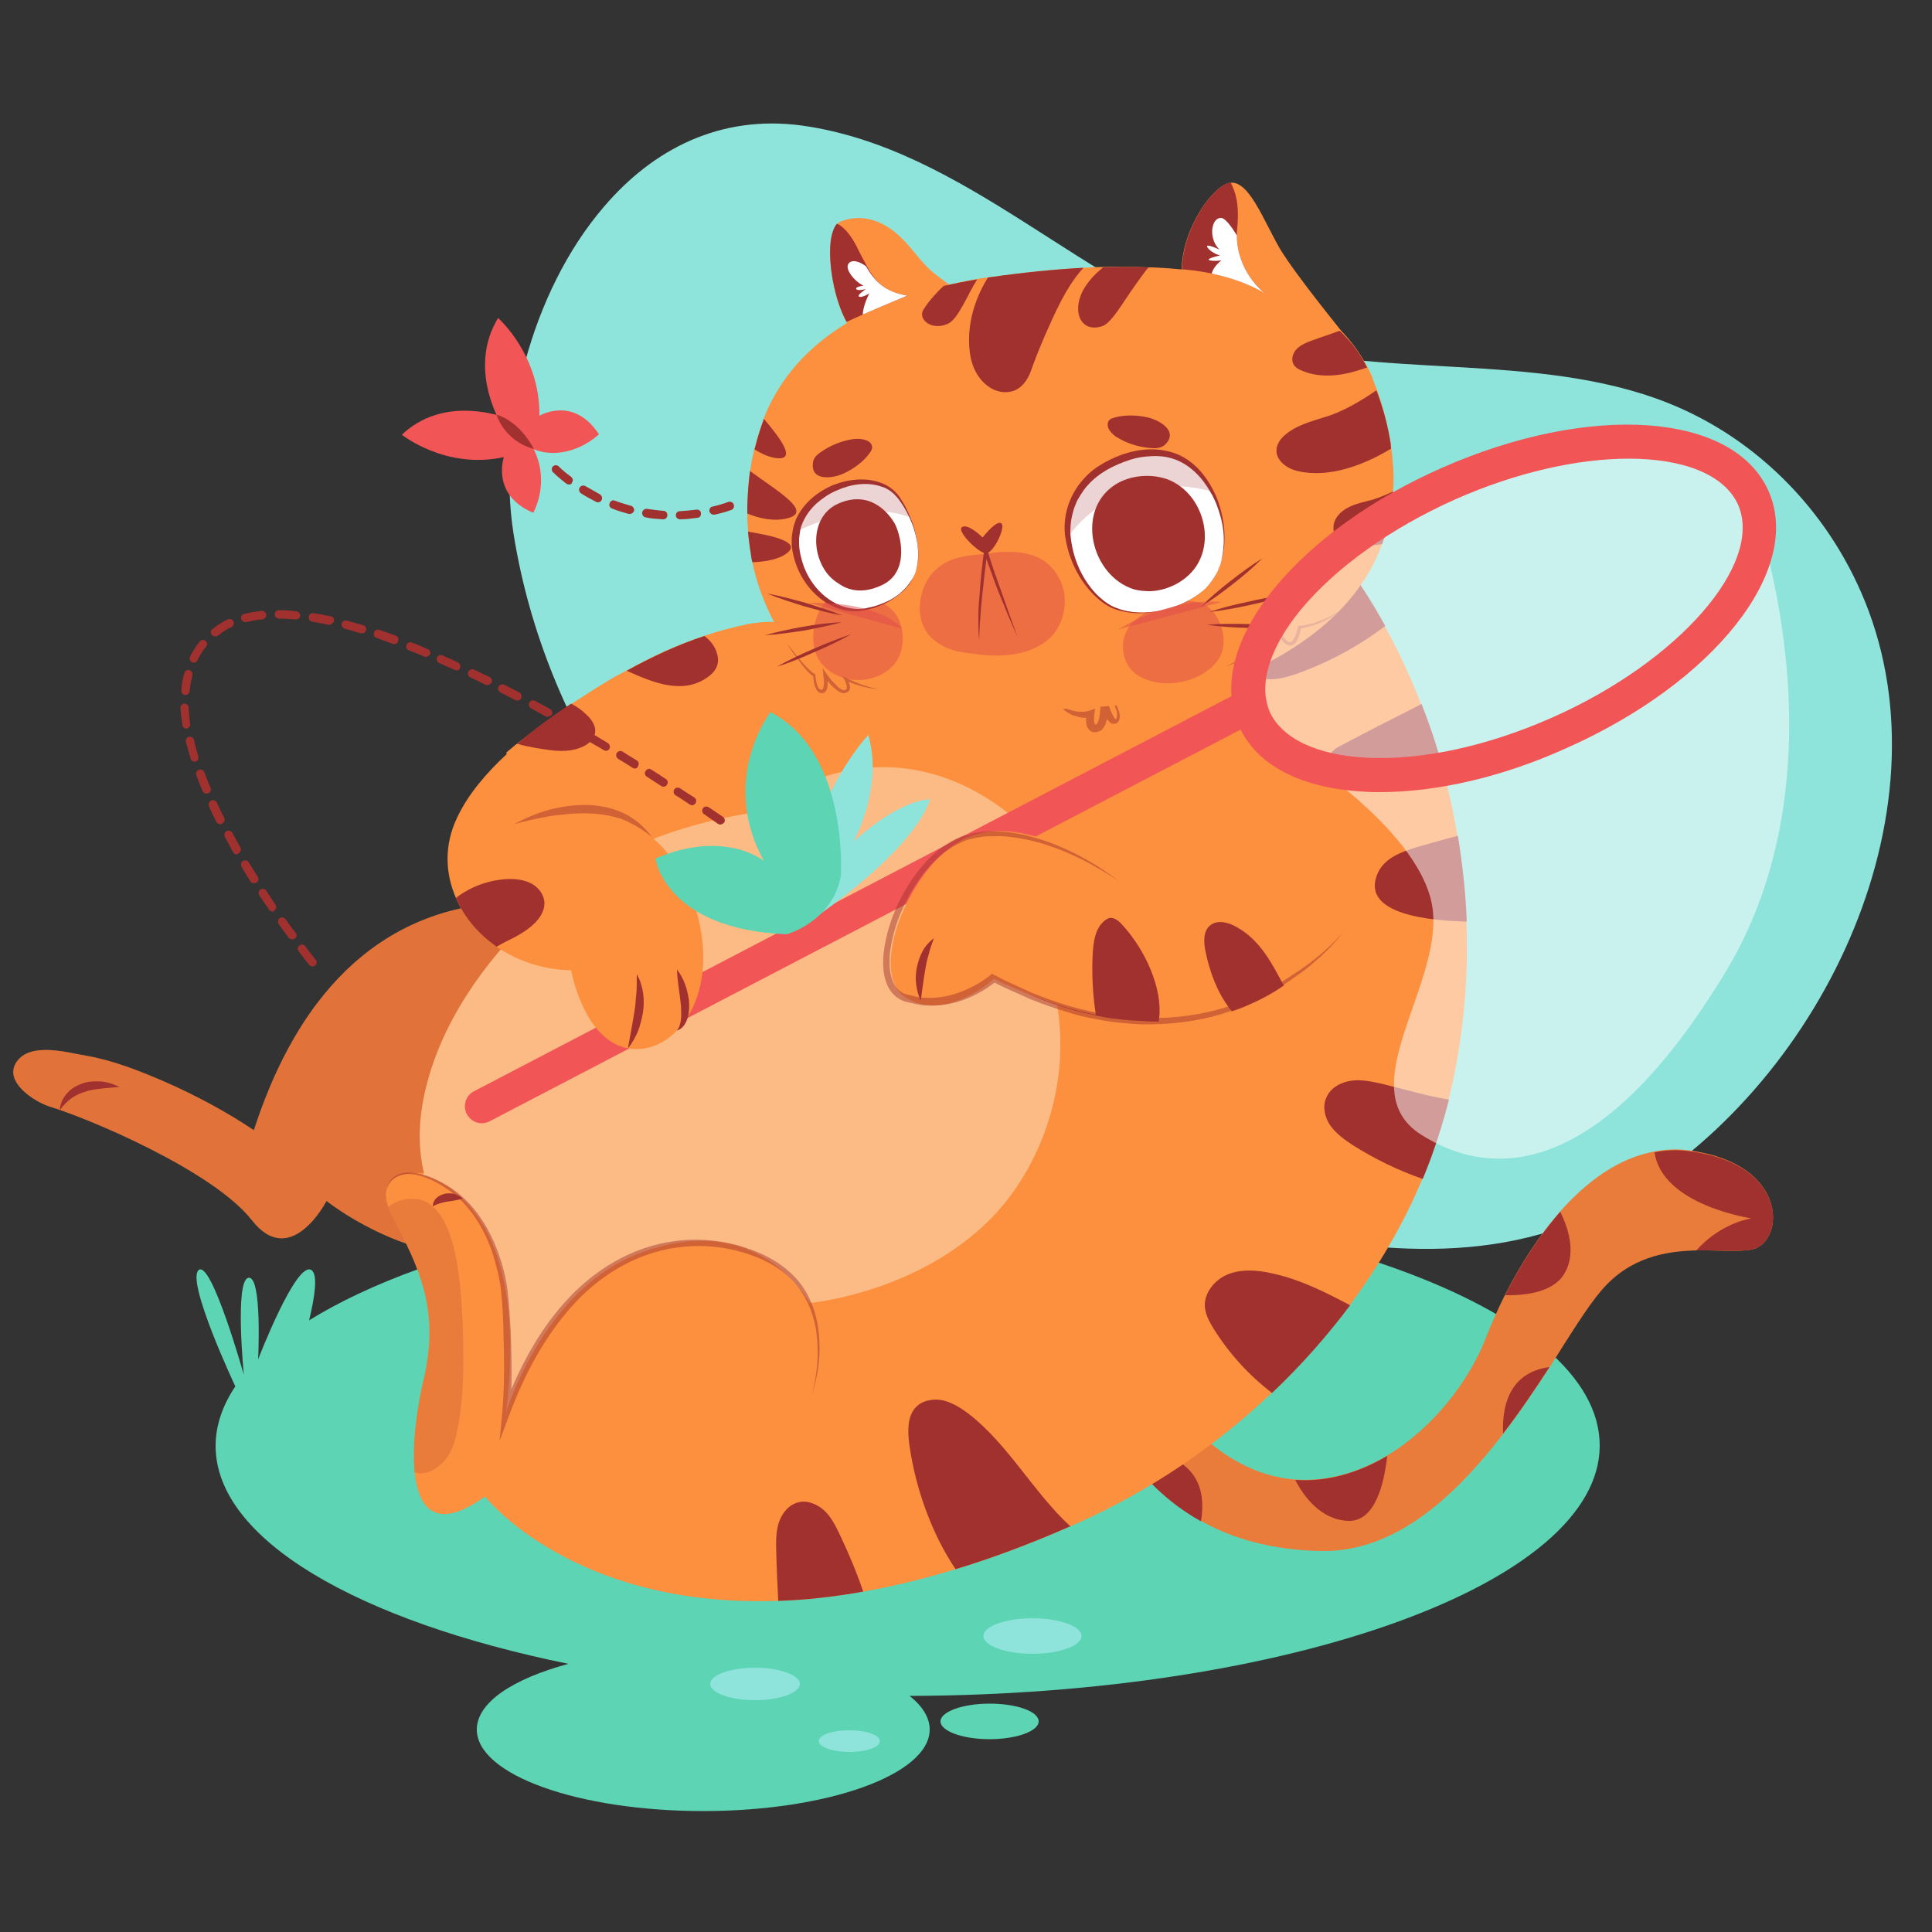 <svg xml:space="preserve" style="enable-background:new 0 0 500 500;" viewBox="0 0 500 500" y="0px" x="0px" xmlns:xlink="http://www.w3.org/1999/xlink" xmlns="http://www.w3.org/2000/svg" id="图层_1" version="1.0">
<rect x="0" y="0" width="500" height="500" fill="#333333" stroke="none"/>
<style type="text/css">
	.st0{fill:#5DD4B4;}
	.st1{fill:#8EE4DB;}
	.st2{fill:#FC903E;}
	.st3{opacity:0.3;fill:#A0312F;}
	.st4{opacity:0.2;fill:#A0312F;}
	.st5{fill:#A0312F;}
	.st6{fill:#FCBB85;}
	.st7{opacity:0.48;fill:#A0312F;}
	.st8{opacity:0.48;fill:#DC4949;}
	.st9{fill:#FFFFFF;}
	.st10{opacity:0.21;fill:#A0312F;}
	.st11{fill:#F25555;}
	.st12{opacity:0.52;fill:#FFFFFF;}
</style>
<g>
	<g>
		<path d="M414,374.1c0-35.7-80.2-64.6-179.1-64.6c-66.1,0-123.8,12.9-154.9,32.2c1.5-6.2,2.3-11.9,0.6-13
			c-3.9-2.6-13.8,23.1-13.8,23.1s1.1-21.7-2.5-21.1c-3.6,0.6-1.2,25.1-1.2,25.1s-8.4-29.9-11.7-27.1c-3.3,2.9,9.5,30.1,9.5,30.1h0
			c-3.3,4.9-5.1,10.1-5.1,15.4c0,24.2,36.8,45.3,91.3,56.4c-14.4,3.9-23.7,10-23.7,17c0,11.7,26.2,21.1,58.6,21.1
			c32.3,0,58.6-9.5,58.6-21.1c0-3.1-1.9-6.1-5.2-8.7C334,438.6,414,409.7,414,374.1z" class="st0"></path>
		<path d="M268.8,445.5c0,2.5-5.7,4.6-12.7,4.6c-7,0-12.7-2.1-12.7-4.6c0-2.5,5.7-4.6,12.7-4.6
			C263.1,440.9,268.8,442.9,268.8,445.5z" class="st0"></path>
		<path d="M279.9,423.4c0,2.5-5.7,4.6-12.7,4.6c-7,0-12.7-2.1-12.7-4.6s5.7-4.6,12.7-4.6
			C274.2,418.8,279.9,420.9,279.9,423.4z" class="st1"></path>
		<path d="M227.7,450.6c0,1.6-3.5,2.8-7.9,2.8c-4.4,0-7.9-1.3-7.9-2.8c0-1.6,3.5-2.8,7.9-2.8
			C224.2,447.8,227.7,449,227.7,450.6z" class="st1"></path>
		<path d="M207,435.8c0,2.3-5.2,4.2-11.6,4.2c-6.4,0-11.6-1.9-11.6-4.2c0-2.3,5.2-4.2,11.6-4.2
			C201.7,431.6,207,433.5,207,435.8z" class="st1"></path>
	</g>
	<g>
		<path d="M156.3,53.5c12.7-14.9,30.1-23.9,51.3-21c42.6,6,73.4,42.7,114.1,55.2c35.3,10.9,75.8,3,110,16.6
			c23.6,9.4,42.7,29.1,51.9,53.8c20.8,55.9-14.8,126.2-66.8,154c-31.8,17-66.9,11.2-98.8,4.2c-39.5-8.7-76.6-28.7-107.7-54
			c-37.9-30.9-69.3-73.2-77.4-124.2C128.6,110.6,137.3,75.6,156.3,53.5z" class="st1"></path>
		<path d="M217.1,194.5l-35.9,34.9l-3.3,0.2l-33.9,2.5l-7.1-20.3l-5.8-16.8l-0.1-0.2c0,0,0.9-0.8,2.6-2.2c0,0,0,0,0.1,0
			c0.1-0.1,0.2-0.1,0.2-0.2h0c2.9-2.3,7.8-6.1,14.1-10.3c2.8-1.8,5.8-3.8,9-5.7c0,0,0,0,0,0c1.6-1,3.3-1.9,5-2.8
			c6.3-3.5,13.1-6.7,20.1-9c3.8-1.3,7.7-2.3,11.5-3.1C224.5,155.9,217.1,194.5,217.1,194.5z" class="st2"></path>
		<g>
			<path d="M168.3,240.9c0,0-74.2-36.1-102.6,51.6c-7.3-4.9-15.2-9.1-23.2-12.6c-6.5-2.8-13.3-5.5-20.3-6.7
				c-4.8-0.8-14.3-3.6-17.9,1.6c-3.5,5.1,4.5,10.3,8.6,11.6c9.7,2.9,42.2,16.5,52.3,29.4c10.1,12.9,19.3-5,19.3-5s38.7,31.2,72,2.4
				C189.9,284.5,168.3,240.9,168.3,240.9z" class="st2"></path>
			<path d="M168.3,240.9c0,0-74.2-36.1-102.6,51.6c-7.3-4.9-15.2-9.1-23.2-12.6c-6.5-2.8-13.3-5.5-20.3-6.7
				c-4.8-0.8-14.3-3.6-17.9,1.6c-3.5,5.1,4.5,10.3,8.6,11.6c9.7,2.9,42.2,16.5,52.3,29.4c10.1,12.9,19.3-5,19.3-5s38.7,31.2,72,2.4
				C189.9,284.5,168.3,240.9,168.3,240.9z" class="st3"></path>
		</g>
		<g>
			<g>
				<path d="M453.6,323.3c-3.4,0.8-8.7,0.2-14.6,0.3l0,0c-8.1,0.2-17.3,1.8-24.6,10.4c-3.6,4.2-8.1,11.5-13.4,19.9l0,0
					c-3.6,5.5-7.6,11.5-12,17.2c-12.4,16.1-28,30.8-47.4,30.3c-12.3-0.3-22.5-3.1-30.8-7.8c-8.8-4.9-15.5-11.7-20.6-19.6
					c-3.8-5.7-6.7-12-9-18.5l11.5-22.9c0,0,3.1,34.1,29.9,46.9c4.2,2,8.4,3.1,12.6,3.4c8.4,0.6,16.5-1.9,23.8-6.2
					c11.8-7.1,21.2-19.2,25.6-30.6c1.4-3.5,3-7.2,4.9-11c3.8-7.5,8.6-15.1,14.3-21.6c6.9-7.8,15.1-13.8,24.4-15.5
					c3.1-0.6,6.2-0.7,9.5-0.2C463.2,301.5,461.7,321.4,453.6,323.3z" class="st2"></path>
				<path d="M453.6,323.3c-3.4,0.8-8.7,0.2-14.6,0.3l0,0c-8.1,0.2-17.3,1.8-24.6,10.4c-3.6,4.2-8.1,11.5-13.4,19.9l0,0
					c-3.6,5.5-7.6,11.5-12,17.2c-12.4,16.1-28,30.8-47.4,30.3c-12.3-0.3-22.5-3.1-30.8-7.8c-8.8-4.9-15.5-11.7-20.6-19.6
					c-3.8-5.7-6.7-12-9-18.5l11.5-22.9c0,0,3.1,34.1,29.9,46.9c4.2,2,8.4,3.1,12.6,3.4c8.4,0.6,16.5-1.9,23.8-6.2
					c11.8-7.1,21.2-19.2,25.6-30.6c1.4-3.5,3-7.2,4.9-11c3.8-7.5,8.6-15.1,14.3-21.6c6.9-7.8,15.1-13.8,24.4-15.5
					c3.1-0.6,6.2-0.7,9.5-0.2C463.2,301.5,461.7,321.4,453.6,323.3z" class="st4"></path>
			</g>
			<path d="M453.6,323.3c-3.4,0.8-8.7,0.2-14.6,0.3c2.5-2.8,7.3-6.9,14.2-8.3c0,0-23.1-3.4-25-17.1
				c3.1-0.6,6.2-0.7,9.5-0.2C463.2,301.5,461.7,321.4,453.6,323.3z" class="st5"></path>
			<path d="M405.2,329c-2.6,5.3-9.9,6.3-15.7,6.2c3.8-7.5,8.6-15.1,14.3-21.6C405.9,317.9,407.8,323.9,405.2,329z" class="st5"></path>
			<path d="M401,353.8c-3.6,5.5-7.6,11.5-12,17.2C388.7,364.4,390.3,355.2,401,353.8z" class="st5"></path>
			<path d="M349,393.6c-7.1-0.2-11.6-6.3-13.8-10.6c8.4,0.6,16.5-1.9,23.8-6.2C358.2,384.2,355.8,393.8,349,393.6z" class="st5"></path>
			<path d="M310.8,393.7c-8.8-4.9-15.5-11.7-20.6-19.6c4.8,0.1,11.6,1,16.8,5.6C311.3,383.5,311.6,389,310.8,393.7z" class="st5"></path>
		</g>
		<path d="M100.5,312.4c0.3,0.8,0.7,1.8,1.2,2.7c6.8,13.1,12.1,23.9,8,41.6c-1.8,7.5-3.1,17.1-2.4,24.3
			c1,9.7,5.7,15.3,18.2,6.3c0,0,22.6,28.9,75.9,27c6.8-0.2,14.2-1,22-2.4c7.5-1.3,15.4-3.2,23.9-5.8c9.3-2.8,19.2-6.5,29.7-11.1
			c0.8-0.3,1.5-0.7,2.3-1c18.9-8.5,35.7-20.1,49.8-33.5c7.5-7.1,14.3-14.8,20.2-22.7c7.8-10.5,14.2-21.6,18.8-32.7
			c0.8-1.8,1.4-3.6,2.1-5.3c1.8-5,3.4-10.1,4.7-15.2c3.7-15,5.2-30.5,4.6-46c-0.3-7.5-1.1-14.9-2.3-22.2c-1-6-2.3-12-4-17.9
			c-1.5-5.5-3.3-10.9-5.4-16.2c-2.7-7-5.8-13.7-9.4-20.2c-3-5.5-6.4-10.8-10-15.8c-3.2-4.5-6.7-8.8-10.4-12.8
			c-56.3-61.5-151.6,43.4-151.9,81.5c0,5.1-4.2,6.9-4.2,6.9l-29.2,23.1c0,0-39.2,20.4-43.1,58.6c0,0-1.2-0.1-2.7,0
			C103.5,303.8,98,305.3,100.5,312.4z" class="st2"></path>
		<path d="M159.8,221.1c-8,3.9-15.3,9.6-21.7,15.7c-13,12.3-24.3,28.4-28.2,46.1c-1.5,6.7-1.8,13.8-0.2,20.6
			c0,0,0.1,0.5-0.6,0.6c0,0,28.7,4.4,21.9,61.3c0.6-1.8,10.1-31.3,33.6-40.7c24.3-9.7,38.4,2.2,45,12.5c0,0,28-2.5,47.1-22.1
			c15.3-15.7,24.7-45.1,11.3-72.3c-7.3-14.8-19.5-26.6-35.7-30.9C208.9,205.7,181.3,210.7,159.8,221.1z" class="st6"></path>
		<path d="M307.6,160c1.2-1.3,2.4-2.6,3.6-3.9c1.2-1.3,2.3-2.7,3.4-4.1l0.7-0.9l0.1,1.2c0,0.5,0.1,1,0.2,1.5
			c0.1,0.5,0.4,0.9,0.6,1c0.1,0,0.2,0,0.4,0c0.1,0,0.2-0.2,0.3-0.4c0.2-0.4,0.3-0.9,0.3-1.4c0.1-1,0.2-2,0.1-3.1
			c0-1-0.1-2.1-0.3-3.1l-0.4-1.9l1.3,1.4c0.5,0.6,1.2,1.1,1.8,1.5c0.6,0.4,1.4,0.7,1.7,0.4c0.4-0.3,0.6-1.1,0.7-1.9
			c0-0.8,0-1.6-0.1-2.4l0-0.3l0.3-0.1c1.7-0.8,3.3-1.9,4.8-3.1c0.8-0.6,1.5-1.2,2.1-1.9c0.7-0.7,1.3-1.4,1.9-2.2
			c-0.9,1.7-2.2,3.2-3.6,4.6c-1.4,1.3-3,2.5-4.8,3.5l0.2-0.5c0.2,0.9,0.3,1.7,0.3,2.6c0,0.4-0.1,0.9-0.2,1.4c-0.1,0.5-0.4,1-0.9,1.3
			c-0.2,0.2-0.5,0.3-0.8,0.3c-0.3,0-0.6,0-0.8-0.1c-0.5-0.1-0.9-0.4-1.3-0.6c-0.8-0.5-1.4-1.1-2-1.7l1-0.5c0.2,1.1,0.3,2.2,0.3,3.3
			c0,1.1,0,2.2-0.2,3.3c-0.1,0.6-0.2,1.1-0.5,1.7c-0.1,0.3-0.3,0.6-0.7,0.8c-0.4,0.2-0.8,0.2-1.2,0.1c-0.8-0.4-0.9-1.1-1.1-1.6
			c-0.1-0.6-0.2-1.1-0.2-1.7l0.7,0.3c-1.2,1.4-2.4,2.7-3.7,3.9C310.2,157.7,308.9,158.9,307.6,160z" class="st7"></path>
		<path d="M210.1,361c1.4-5.2,1.9-10.7,1.2-16c-0.7-5.3-2.9-10.4-6.7-14.1c-3.8-3.7-8.8-5.9-13.9-7.2
			c-5.1-1.3-10.5-1.6-15.8-0.8c-10.5,1.5-20.1,7.4-27.1,15.4c-7.1,8-12.1,17.6-15.9,27.6l-2.6,7l0.7-7.5c0.6-6.8,0.5-13.8,0.3-20.7
			c-0.1-3.5-0.2-6.9-0.6-10.3c-0.3-3.4-1.2-6.7-2.2-10c-2.2-6.5-5.9-12.6-11.5-16.5c-2.8-1.9-5.9-3.6-9.3-4c-1.7-0.2-3.5,0-4.8,1.1
			c-1.4,1.1-2,2.8-2.1,4.5c0.1-1.7,0.6-3.6,1.9-4.7c1.4-1.2,3.3-1.5,5-1.3c3.6,0.3,6.8,1.9,9.8,3.8c6,3.9,10,10.2,12.4,16.8
			c1.2,3.3,2.1,6.7,2.5,10.3c0.4,3.5,0.6,7,0.8,10.5c0.2,7,0.4,13.9-0.2,21l-2-0.5c3.8-10.2,8.8-20.2,16.2-28.4
			c7.3-8.2,17.3-14.4,28.4-15.8c5.5-0.8,11.1-0.3,16.4,1.1c5.3,1.5,10.5,3.9,14.4,7.9c4,4,6,9.5,6.5,14.9
			C212.5,350.3,211.8,355.8,210.1,361z" class="st7"></path>
		<path d="M101.7,315.1c6.8,13.1,12.1,23.9,8,41.6c-1.8,7.5-3.1,17.1-2.4,24.3c1.9,0.7,4.4,0.3,7.4-2.6
			c0.1-0.1,0.2-0.2,0.3-0.3c2.3-2.6,3.1-6.5,3.7-9.8c0.9-5.1,1.2-10.4,1.2-15.6c0-3.6,0-7.3-0.2-10.9c-0.5-8.8-1.3-35.5-16.2-31.1
			c-0.6,0.2-1.9,0.8-3,1.6C100.8,313.2,101.2,314.1,101.7,315.1z" class="st4"></path>
		<path d="M119.7,310.2c-1.6,0.5-2.9,0.6-4.1,0.8c-0.6,0.1-1.1,0.2-1.7,0.4c-0.6,0.2-1.2,0.4-1.9,0.8
			c0-0.8,0.4-1.7,1-2.2c0.6-0.6,1.5-0.9,2.3-1.1c0.8-0.1,1.6-0.1,2.4,0.1C118.4,309.3,119.1,309.6,119.7,310.2z" class="st5"></path>
		<path d="M299.8,252.1c0.7,1.7,1.8,3.2,2.6,4.9c1.1,2.1,1.7,4.5,2.4,6.9c0,0.1,0.1,0.2,0.1,0.4
			c5.9-0.4,11.8-1.6,17.7-4c-0.1-0.2-0.2-0.5-0.3-0.7c-2.2-4.5-5.8-8.9-8.7-11.7c-2-2-4.3-3.8-7.1-4.3c-2.8-0.5-6,0.7-7.1,3.3
			C298.7,248.5,299.1,250.5,299.8,252.1z" class="st5"></path>
		<path d="M267.2,257.7c7.4,3.1,14.4,4.9,20.9,5.9c0-0.1,0-0.1,0-0.2c0.5-3,0.7-6,0.5-9c-0.2-2.9-0.8-5.9-2.5-8.2
			c-1.7-2.3-4.8-3.9-7.6-3.1c-3.3,1-5,4.6-6.6,7.6c-1.3,2.5-2.9,4.8-4.6,6.9C267.3,257.6,267.2,257.7,267.2,257.7z" class="st5"></path>
		<path d="M323.5,173.2c2.2,4.1,8.7,2.4,12,1.2c8.2-2.9,16-7.1,23-12.4c-3-5.5-6.4-10.8-10-15.8
			c-3.8,3.9-7.1,8.2-11.2,11.7c-2.8,2.5-6,4.5-8.9,6.8C326.1,166.6,321.7,169.8,323.5,173.2z" class="st5"></path>
		<path d="M346.1,200.6c1.8,1.1,4,1.3,6.1,1.3c7.2,0,14.2-1.4,21.1-3.5c-1.5-5.5-3.3-10.9-5.4-16.2
			c-6.9,3.5-13.8,7-20.6,10.6c-1.2,0.6-2.4,1.3-3,2.4C343.2,197.1,344.3,199.5,346.1,200.6z" class="st5"></path>
		<path d="M235.3,373.6c1.2,8.7,3.8,17.2,7.7,25.1c1.3,2.6,2.7,5,4.3,7.4c9.3-2.8,19.2-6.5,29.7-11.1
			c-9.4-8.6-16-21.1-26.3-29.1c-2-1.5-4.2-2.9-6.7-3.5c-2.5-0.5-5.3,0-7,1.8C234.8,366.6,234.9,370.3,235.3,373.6z" class="st5"></path>
		<path d="M200.9,401.8c0.1,4.2,0.3,8.3,0.5,12.5c6.8-0.2,14.2-1,22-2.4c-1.7-5-3.8-10-6-14.6c-1.1-2.3-2.2-4.6-4-6.3
			c-1.8-1.7-4.4-2.8-6.8-2.2c-2.5,0.6-4.3,2.9-5.1,5.4C200.8,396.5,200.8,399.2,200.9,401.8z" class="st5"></path>
		<path d="M379.6,238.5c-0.3-7.5-1.1-14.9-2.3-22.2c-3.5,0.9-7,1.9-10.5,2.9c-4.2,1.3-8.9,2.9-10.5,7.4
			C352.6,236.6,369.9,238.3,379.6,238.5z" class="st5"></path>
		<path d="M344.3,291.3c1.5,2.1,3.6,3.6,5.7,5c5.7,3.6,11.8,6.6,18.2,8.8c0.8-1.8,1.4-3.6,2.1-5.3
			c1.8-5,3.4-10.1,4.7-15.2c-5.8-1-11.6-2.7-17.3-4.1c-2.7-0.6-5.4-1.2-8.1-0.8c-2.7,0.4-5.4,1.9-6.4,4.5
			C342.2,286.5,342.9,289.3,344.3,291.3z" class="st5"></path>
		<path d="M311.8,338c0.1,2.1,1.2,4.1,2.3,5.9c4,6.4,9.1,12,15.1,16.6c7.5-7.1,14.3-14.8,20.2-22.7
			c-6.6-3.5-13.2-6.8-20.4-8.3c-3.6-0.8-7.5-1.1-11,0.2C314.6,331,311.7,334.3,311.8,338z" class="st5"></path>
		<path d="M288,180.9c0.6,0.8,1,1.7,1.4,2.7c0.2,0.5,0.3,1,0.4,1.5c0,0.5,0,1.3-0.6,1.9c-0.2,0.1-0.4,0.3-0.6,0.3
			c-0.2,0-0.5,0-0.7,0c-0.4-0.1-0.7-0.4-0.9-0.6c-0.4-0.4-0.8-0.9-1-1.3c-0.6-0.9-1-1.8-1.3-2.8l2-0.4c0.1,1.1,0,2.1-0.1,3.1
			c-0.2,1-0.3,2.1-1.2,3.3c-0.2,0.3-0.6,0.5-1,0.7c-0.4,0.2-0.9,0.2-1.2,0.2c-0.4,0-0.9-0.2-1.2-0.5c-0.3-0.3-0.6-0.7-0.7-1
			c-0.4-1.4-0.2-2.4,0-3.5l1.2,1.1c-1,0.2-1.7,0.2-2.6,0.1c-0.8-0.1-1.6-0.4-2.3-0.6c-0.7-0.3-1.4-0.7-2-1.2c-0.6-0.5-1.2-1-1.7-1.5
			c1.3,0.7,2.7,1.3,4.1,1.6c0.7,0.2,1.4,0.2,2.1,0.2c0.7,0,1.4-0.1,1.9-0.3l1.4-0.5l-0.2,1.6c-0.1,0.8-0.1,1.8,0.1,2.3
			c0.2,0.2,0.1,0.2,0.2,0.2c0.2,0,0.2,0,0.4-0.2c0.3-0.4,0.6-1.3,0.7-2.2c0.1-0.9,0.2-1.8,0.2-2.7l0.2-6.2l1.8,5.9
			c0.3,0.9,0.6,1.8,1,2.6c0.2,0.4,0.4,0.8,0.6,1.1c0.1,0.1,0.2,0.2,0.3,0.3c0,0-0.1,0,0,0.1c0.4-0.1,0.5-1.3,0.3-2.1
			C288.5,182.8,288.3,181.8,288,180.9z" class="st7"></path>
		<path d="M360.5,127.2c-0.2,3.5-0.7,6.9-1.7,10.2c-0.3,1.1-0.7,2.3-1.1,3.4c-4.9,13.4-16.3,25.1-36.2,33.9
			c-39.4,17.4-109,3.9-109,3.9s-3.1-4.9-5-7.1c-3.8-4.4-10.1-13.2-12.8-26c-0.2-0.8-0.3-1.5-0.4-2.3c-0.3-1.7-0.5-3.5-0.7-5.4
			c0-0.1,0-0.1,0-0.2c-0.1-1.5-0.2-3-0.2-4.6c0-0.3,0-0.7,0-1c0-0.3,0-0.6,0-1c0.1-3,0.3-6,0.7-9c0.1-0.6,0.2-1.2,0.3-1.8
			c0.2-1.3,0.5-2.6,0.8-3.8c0-0.1,0-0.2,0.1-0.4c0.6-2.5,1.4-5,2.3-7.5c0.2-0.6,0.5-1.2,0.7-1.8c3.8-8.7,10.3-16.7,20.9-23.1
			c6.6-3.9,14.7-7.2,24.9-9.6c0.1,0,0.2-0.1,0.4-0.1c0.4-0.1,0.8-0.2,1.3-0.3c2.3-0.5,4.7-1,7.1-1.4c0.9-0.2,1.8-0.3,2.8-0.4
			c0.3,0,0.6-0.1,0.8-0.1c8.5-1.2,16.4-2,23.9-2.4c1.7-0.1,3.4-0.2,5.1-0.2h0c4.1-0.1,8-0.1,11.7,0.1c0.4,0,0.8,0,1.2,0
			c22.3,1,38.5,6.6,48.4,16.2c0.5,0.4,0.9,0.9,1.3,1.3c2.3,2.5,4.2,5.3,5.8,8.3c0.4,0.7,0.7,1.4,1,2.1c0.2,0.3,0.3,0.7,0.4,1.1
			c0.2,0.6,0.5,1.2,0.7,1.8c0.1,0.3,0.2,0.7,0.4,1c1.6,4.6,2.8,9.2,3.5,13.7l0,0.1c0.1,0.8,0.2,1.5,0.3,2.3c0.2,1.6,0.3,3.1,0.4,4.6
			C360.7,123.6,360.7,125.4,360.5,127.2z" class="st2"></path>
		<path d="M247.1,74.4c-0.3,0.3-5.9,5.1-11.8,8.8c-2.1,1.3-4.2,2.4-6.1,3.2c-3.2,1.3-6.1,1.6-7.8,0.1
			c-0.7-0.7-1.4-1.6-2.1-2.7c-0.1-0.1-0.1-0.2-0.2-0.4c-3.2-5.7-5-15.8-4-21.7c0.3-1.6,0.8-2.9,1.5-3.7c0.3-0.3,0.6-0.5,1-0.7
			c5.9-2.3,11.6,0.2,15.7,4.3c2.9,2.8,5.1,6.4,8.3,9c0.2,0.2,2.3,1.8,3.8,2.9l0.4,0.2C246.4,74.2,247,74.5,247.1,74.4z" class="st2"></path>
		<path d="M348.2,87c-0.6,0-40.4-2-42.2-13.8c-0.2-1.1-0.2-2.3-0.2-3.4c0.2-10.9,8.3-22,12.6-22.5l0,0
			c4.8-0.6,8.5,9.5,12.8,17C335.6,71.6,347.9,86.5,348.2,87z" class="st2"></path>
		<path d="M327.8,76.1c-4.6-2.8-9.9-4.4-14.1-5.3c-4.4-0.9-7.7-1.1-7.8-1.1c0.2-10.9,8.3-22,12.6-22.5l0,0
			c1.1,2.3,2.3,5.1,1.7,11.8c-0.1,0.7-0.1,1.3-0.1,1.9C320.1,70,326.6,75.5,327.8,76.1z" class="st5"></path>
		<path d="M234.9,76.5c0,0-6.4,2.6-11.6,4.9c-1.6,0.7-3.1,1.4-4.2,1.9c-3.2-5.7-5-15.8-4-21.7c0.3-1.6,0.8-2.9,1.5-3.7
			c0,0,2.4,0.7,5,5.7c0.9,1.8,1.8,3.6,2.7,5.2C226.4,72.8,229.1,75.7,234.9,76.5z" class="st5"></path>
		<path d="M292.7,161.6c-3.2,3.6-2.8,10.3,1.8,13.2c6.2,3.9,16.6,2,20.8-4.1c3.5-5.2-0.2-13.7-5-14.8
			c-4-0.9-8.1-0.1-11.7,1.7C296.9,158.3,294.4,159.6,292.7,161.6z" class="st8"></path>
		<path d="M231.1,158.1c3.2,3.3,3.6,10.4-0.1,14.3c-5,5.1-14.3,4.8-18.7-1.1c-3.7-5-1.3-14.5,2.7-16.5
			c3.4-1.6,7.1-1.3,10.4-0.1C227.1,155.3,229.3,156.2,231.1,158.1z" class="st8"></path>
		<path d="M280.4,69.3c-4.6,5-7.6,12.2-10,17.6c-1.3,3-2.5,6-3.6,9.1c-0.8,2.3-2.5,4.7-5,5.3c-3.2,0.8-6.3-0.9-8.2-3.4
			c-2.4-3.1-2.9-7-2.8-10.8c0.2-5.4,2-10.7,4.9-15.3c0.3,0,0.5-0.1,0.8-0.1C265,70.5,272.9,69.7,280.4,69.3z" class="st5"></path>
		<path d="M203.9,134.1c-3.4,0.9-7.1,0.2-10.5-1.2c0-0.3,0-0.7,0-1c0-0.3,0-0.7,0-1c0.1-3,0.3-6,0.7-9
			C201.5,127.3,210.3,132.4,203.9,134.1z" class="st5"></path>
		<path d="M203.6,143.2c-2.1,1.6-5.6,2.2-8.9,2.3c-0.2-0.8-0.3-1.5-0.4-2.3c-0.3-1.7-0.5-3.5-0.7-5.4c0-0.1,0-0.1,0-0.2
			C200.5,138.7,207.4,140.4,203.6,143.2z" class="st5"></path>
		<path d="M201.4,118.6c-1.9-0.1-4.1-1-6.1-2.3c0-0.1,0-0.2,0.1-0.4c0.6-2.5,1.4-5,2.3-7.5
			C202.1,113.6,205.9,118.8,201.4,118.6z" class="st5"></path>
		<path d="M297.2,69.2c-1.2,1.5-2.5,3.3-3.4,4.6c-3,4.1-6,9.7-8.5,10.6c-5.3,1.8-8-3.3-5.1-9.1c1.4-2.6,3.4-4.6,5.3-6.1
			l0,0C289.6,69,293.5,69,297.2,69.2z" class="st5"></path>
		<path d="M252.9,72.3c-2.5,3.9-4.9,10.3-7.6,11.5c-4.2,1.9-7.9-1.2-6.3-3.7c1.6-2.5,3.5-4.5,5.2-6.1
			C246.9,73.4,249.8,72.8,252.9,72.3z" class="st5"></path>
		<path d="M317.3,172.5c1.5-0.8,3.1-1.6,4.6-2.4c1.5-0.8,3-1.7,4.5-2.6l0.8-0.5l-0.3,0.9c-0.1,0.5-0.2,1-0.3,1.4
			c0,0.5,0,1,0.2,1.1c0.1,0.1,0.3,0.1,0.4,0.1c0.1,0,0.3-0.1,0.4-0.3c0.3-0.3,0.6-0.7,0.8-1.2c0.5-0.9,0.8-1.8,1.1-2.8
			c0.3-1,0.6-2,0.7-2.9l0.3-1.6l0.7,1.5c0.3,0.7,0.7,1.4,1.2,2c0.5,0.6,1.1,1.2,1.5,1c0.5-0.1,1-0.9,1.3-1.6
			c0.3-0.7,0.5-1.5,0.7-2.3l0.1-0.3l0.3,0c1.8-0.2,3.7-0.7,5.4-1.4c0.9-0.3,1.8-0.7,2.6-1.1c0.8-0.4,1.6-0.9,2.4-1.4
			c-0.7,0.6-1.5,1.2-2.3,1.7c-0.8,0.5-1.7,0.9-2.5,1.3c-1.8,0.7-3.6,1.3-5.5,1.6l0.3-0.3c-0.1,0.9-0.3,1.7-0.6,2.5
			c-0.2,0.4-0.4,0.8-0.6,1.2c-0.3,0.4-0.6,0.7-1.2,0.9c-0.3,0.1-0.6,0.1-0.8,0c-0.3-0.1-0.5-0.2-0.7-0.3c-0.4-0.3-0.7-0.6-1-1
			c-0.5-0.7-0.9-1.4-1.3-2.2l0.9-0.1c-0.2,1.1-0.5,2.1-0.8,3.1c-0.3,1-0.7,2-1.2,2.9c-0.3,0.5-0.5,0.9-1,1.4
			c-0.2,0.2-0.5,0.4-0.9,0.5c-0.4,0-0.7,0-1.1-0.3c-0.6-0.6-0.5-1.3-0.4-1.8c0.1-0.6,0.2-1.1,0.4-1.6l0.5,0.4
			c-1.5,0.9-3.1,1.7-4.6,2.4C320.5,171.2,318.9,171.9,317.3,172.5z" class="st7"></path>
		<path d="M203.6,166.4c1.1,1.5,2.3,2.9,3.4,4.3c0.6,0.7,1.2,1.4,1.8,2c0.6,0.6,1.3,1.3,2,1.7l0.2,0.1l0,0.2
			c0.1,0.8,0.2,1.6,0.4,2.3c0.2,0.7,0.6,1.5,1.1,1.5c0.2,0,0.3,0,0.5-0.3c0.1-0.3,0.2-0.7,0.2-1c0.1-0.8,0-1.6-0.1-2.3l-0.2-2
			l1.1,1.6c0.5,0.7,1,1.4,1.6,2c0.6,0.6,1.2,1.3,1.8,1.7c0.3,0.2,0.7,0.4,1,0.4c0.3,0,0.6-0.1,0.7-0.4c0.2-0.6-0.2-1.5-0.5-2.2
			l-0.5-0.9l0.9,0.4c1.3,0.6,2.7,1.2,4.1,1.7c1.4,0.5,2.8,0.9,4.3,1.1c-1.5,0-3-0.3-4.4-0.7c-1.4-0.4-2.8-0.9-4.2-1.5l0.4-0.5
			c0.2,0.4,0.4,0.8,0.6,1.3c0.1,0.5,0.3,0.9,0.1,1.5c-0.1,0.3-0.3,0.6-0.6,0.7c-0.1,0.1-0.3,0.1-0.4,0.2c-0.1,0-0.3,0.1-0.4,0.1
			c-0.6,0-1.1-0.2-1.5-0.5c-0.8-0.5-1.5-1.2-2.1-1.8c-0.6-0.7-1.1-1.4-1.7-2.1l0.9-0.3c0.1,0.9,0.1,1.7,0.1,2.6
			c-0.1,0.4-0.1,0.9-0.3,1.3c-0.1,0.1-0.1,0.2-0.2,0.3c-0.1,0.1-0.2,0.2-0.3,0.3c-0.3,0.2-0.6,0.2-0.9,0.2c-0.6-0.1-1-0.6-1.2-0.9
			c-0.2-0.4-0.4-0.8-0.5-1.2c-0.2-0.8-0.3-1.7-0.4-2.5l0.2,0.3c-0.9-0.6-1.5-1.2-2.1-1.9c-0.6-0.7-1.2-1.4-1.7-2.2
			C205.6,169.5,204.5,168,203.6,166.4z" class="st7"></path>
		<g>
			<g>
				<path d="M311.3,152.9c-5.3,4.5-14.1,6.8-20.9,5c-1.4-0.4-2.8-1-4.1-1.8c-5.5-3.7-9.1-10.7-9.8-17.2
					c0-0.1,0-0.3-0.1-0.4c-0.6-6.6,2.5-12.9,7.8-16.6c6.3-4.4,16.1-6.7,22.8-2.2c2.7,1.8,4.9,4.5,6.6,7.6l0,0
					C318.2,135.5,318.4,146.8,311.3,152.9z" class="st9"></path>
				<path d="M311.3,152.9c-3,2.6-6.7,4.2-10.5,5.1c-1.9,0.4-3.9,0.7-5.9,0.7c-2,0-4-0.3-5.9-0.9
					c-1.9-0.6-3.6-1.7-5.1-3.1c-1.5-1.3-2.8-2.9-3.9-4.5c-2.2-3.3-3.7-7.2-4.3-11.2l0,0.1c-0.7-4.8,0.6-9.6,3.4-13.5
					c1.4-1.9,3.1-3.6,5.1-4.9c2-1.3,4.1-2.3,6.3-3.1c4.4-1.5,9.3-1.9,13.8-0.2c2.2,0.8,4.2,2.3,5.8,3.9c1.6,1.7,2.9,3.6,3.9,5.6
					l-0.4-0.2l0,0l0.3,0l0.1,0.2c1.1,2.1,1.8,4.3,2.3,6.6c0.5,2.3,0.7,4.6,0.6,6.9c-0.1,2.3-0.6,4.6-1.6,6.8
					C314.5,149.5,313.1,151.4,311.3,152.9z M311.3,152.9c1.8-1.5,3.1-3.5,4-5.6c0.9-2.1,1.3-4.4,1.4-6.7c0.1-2.3-0.2-4.6-0.8-6.8
					c-0.6-2.2-1.4-4.4-2.6-6.4l0.4,0.2l0,0l-0.3,0.1l-0.1-0.3c-1.1-1.9-2.4-3.7-4-5.2c-1.6-1.5-3.4-2.7-5.5-3.4
					c-2-0.7-4.2-0.9-6.4-0.7c-2.2,0.1-4.3,0.6-6.4,1.4c-4.1,1.5-7.9,3.8-10.5,7.3c-0.6,0.9-1.2,1.8-1.7,2.7c-0.4,1-0.9,2-1.1,3
					c-0.3,1-0.5,2.1-0.6,3.2c-0.1,0.5,0,1.1-0.1,1.6c0,0.5,0,1.1,0.1,1.6l0,0.1c0.4,3.8,1.6,7.5,3.6,10.8c1,1.6,2.2,3.2,3.6,4.5
					c1.4,1.3,3,2.5,4.8,3.1c3.6,1.4,7.7,1.4,11.5,0.6C304.6,157.1,308.3,155.4,311.3,152.9z" class="st5"></path>
			</g>
			<path d="M297.7,153c5.2-0.2,10.6-3.3,12.8-8.1c3.6-7.7-0.5-18-8.5-20.9c-4.3-1.5-9.7-1-13.5,1.5
				c-10.2,6.7-6.1,23.5,4.9,27C294.8,152.9,296.3,153,297.7,153z" class="st5"></path>
			<path d="M313.7,127.2c-24.5-6.3-35.8,9.6-37.2,11.7c0-0.1,0-0.3-0.1-0.4c-0.6-6.6,2.5-12.9,7.8-16.6
				c6.3-4.4,16.1-6.7,22.8-2.2C309.8,121.5,312.1,124.1,313.7,127.2z" class="st10"></path>
		</g>
		<g>
			<g>
				<path d="M237,147.9c-1.9,5.7-8,9-13.6,9.9c-0.8,0.1-1.5,0.2-2.3,0.1c-9.2-0.4-16.7-11.3-15-20.3
					c0.2-0.9,0.4-1.8,0.8-2.7c3.3-7.7,14.5-12.5,22.2-9c1.9,0.9,3.3,2.5,4.4,4.2c0.8,1.1,1.5,2.5,2.1,3.9
					C237.5,138.3,238.4,143.6,237,147.9z" class="st9"></path>
				<path d="M237,147.9c-0.3,1-0.8,2-1.4,2.9c-0.6,0.9-1.3,1.7-2.1,2.4c-1.6,1.4-3.4,2.6-5.4,3.4c-1,0.4-2,0.8-3,1
					c-1,0.3-2.1,0.5-3.2,0.6c-2.2,0.1-4.4-0.4-6.4-1.3c-4-1.9-7.1-5.4-8.9-9.4c-0.9-2-1.5-4.2-1.7-6.4l0-1.7c0-0.6,0.1-1.1,0.2-1.7
					c0.1-1.1,0.5-2.2,0.9-3.3c1.9-4.2,5.6-7.2,9.7-8.9c2.1-0.8,4.2-1.3,6.4-1.4c2.2-0.1,4.4,0.2,6.5,1.1c1,0.4,2,1.1,2.8,1.8
					c0.8,0.8,1.5,1.6,2,2.6c1.2,1.8,2,3.8,2.8,5.8c0.7,2,1.2,4.1,1.4,6.2C237.8,143.7,237.7,145.9,237,147.9z M237,147.9
					c1.2-4.1,0.5-8.6-1-12.5c-0.8-2-1.8-3.9-3-5.6c-1.2-1.7-2.7-3.2-4.7-3.8c-3.9-1.4-8.2-0.7-11.9,1c-1.9,0.8-3.6,2-5.1,3.3
					c-1.5,1.4-2.7,3-3.5,4.8c-0.4,0.9-0.7,1.8-0.8,2.8c-0.1,0.5-0.1,1-0.2,1.5l0,1.5c0.1,2,0.6,4,1.3,5.9c1.5,3.8,4.2,7.2,7.9,9.2
					c1.8,1,3.8,1.5,5.9,1.6c1,0,2.1-0.1,3.1-0.4c1-0.2,2.1-0.5,3-0.9c2-0.7,3.9-1.8,5.4-3.2c0.8-0.7,1.5-1.5,2.1-2.4
					C236.2,149.8,236.7,148.9,237,147.9z" class="st5"></path>
			</g>
			<path d="M217,151c0.4,0.2,4.5,3.8,11.5,0.3c7-3.5,4.6-13,3-15.9c-1.7-2.9-6.6-8.7-14.7-5
				C208.7,134.1,210,146.9,217,151z" class="st5"></path>
			<path d="M235.6,133.9c-11-4.1-23.3,0.6-29.5,3.7c0.2-0.9,0.4-1.8,0.8-2.7c3.3-7.7,14.5-12.5,22.2-9
				c1.9,0.9,3.3,2.5,4.4,4.2C234.3,131.2,235,132.5,235.6,133.9z" class="st10"></path>
		</g>
		<path d="M359.9,114.8L359.9,114.8c0,0.5,0.1,0.9,0.1,1.3c-7.2,4.4-16.3,7.7-24.2,5.8c-3-0.7-5.9-3-5.4-5.9
			c0.2-1.2,0.9-2.3,1.9-3.2c2.9-2.7,7.2-3.8,11-5c4.3-1.3,9.2-4.2,12.9-6.8C358,105.7,359.2,110.3,359.9,114.8z" class="st5"></path>
		<path d="M201.1,172.5c3.1-1.7,6.2-3.2,9.5-4.6c3.2-1.4,6.5-2.7,9.8-3.8c-3.1,1.7-6.2,3.2-9.5,4.6
			C207.7,170.1,204.5,171.5,201.1,172.5z" class="st5"></path>
		<path d="M197.9,164.4c3.3-0.9,6.6-1.6,9.9-2.2c3.3-0.6,6.7-1,10.1-1.2c-3.3,0.9-6.6,1.6-9.9,2.2
			C204.6,163.7,201.3,164.2,197.9,164.4z" class="st5"></path>
		<path d="M198.5,153.6c3.4,0.6,6.6,1.5,9.9,2.4c3.2,1,6.5,2,9.6,3.3c-3.4-0.6-6.6-1.5-9.9-2.4
			C204.9,155.9,201.7,154.9,198.5,153.6z" class="st5"></path>
		<path d="M316.1,67.4c0,0-2.4,0.3-3.2-0.1c-0.8-0.4,2.9-1.2,2.9-1.2c-2-0.4-3.9-2.3-3.3-2.5c0.6-0.2,3.1,1,3.1,1
			c-2.9-2.8-2.2-8.1,0.3-8.2c1.1-0.1,2.7,2.1,4.2,4.5c0,9.1,6.5,14.6,7.6,15.2c-4.6-2.8-9.9-4.4-14.1-5.3
			C314,68.9,316.1,67.4,316.1,67.4z" class="st9"></path>
		<path d="M223.3,81.4c0-2.1,1.5-5.2,1.7-5.5c-0.1,0.1-1.7,1.1-2.6,0.9c-0.9-0.3,1.7-2,1.7-2s-2.2,0.6-2.5,0
			c-0.3-0.6,1.9-0.9,1.9-0.9c-1.8-0.6-5.4-4.4-3.7-5.9c1.1-1,3.1,0,4.3,0.9c2.2,3.8,4.9,6.7,10.7,7.6
			C234.9,76.5,228.5,79.1,223.3,81.4z" class="st9"></path>
		<g>
			<path d="M246.7,144.7c-3.1,1.1-5.9,3.4-7.3,6.6c-2.1,4.7-2,10.3,1.8,13.9c2.4,2.2,5.4,3.3,8.5,3.7
				c5.8,0.9,11.6,1.4,17.2-0.8c2-0.8,4-2,5.5-3.7c2.3-2.6,3.5-6.5,3.1-10.2c-0.4-3.7-2.5-7.2-5.4-9.1c-3.5-2.3-8.5-2.6-12.5-2.1
				C254.1,143.5,250,143.6,246.7,144.7z" class="st8"></path>
			<path d="M254.3,139.1c0,0-3.7-3.7-5.3-2.7c-1.6,0.9,4,6.5,6,6.8c1.9,0.4,5.3-6.6,4.2-7.7
				C258,134.3,254.3,139.1,254.3,139.1z" class="st5"></path>
			<path d="M263.4,165c-0.8-1.8-1.6-3.7-2.4-5.5l-2.3-5.6c-0.8-1.9-1.4-3.7-2.1-5.6c-0.7-1.9-1.4-3.8-1.9-5.7l0.9,0
				c-0.6,3.8-1,7.7-1.4,11.5c-0.2,1.9-0.4,3.9-0.5,5.8c-0.2,1.9-0.2,3.9-0.3,5.8c-0.2-1.9-0.2-3.9-0.2-5.8c0-1.9,0.1-3.9,0.3-5.8
				c0.1-1.9,0.3-3.9,0.5-5.8c0.2-1.9,0.4-3.9,0.7-5.8l0.3-2.3l0.6,2.3c0.5,1.9,1.2,3.8,1.8,5.7l2,5.6l2,5.7L263.4,165z" class="st5"></path>
		</g>
		<path d="M312.3,161.7c3.5-0.3,7-0.3,10.5-0.2c3.5,0.1,7,0.3,10.5,0.8c-3.5,0.3-7,0.3-10.5,0.2
			C319.3,162.4,315.8,162.2,312.3,161.7z" class="st5"></path>
		<path d="M332.7,154.1c-3.2,1.1-6.5,1.9-9.8,2.6c-3.3,0.7-6.6,1.3-10,1.7c3.2-1.1,6.5-1.9,9.8-2.6
			C326,155,329.3,154.4,332.7,154.1z" class="st5"></path>
		<path d="M326.7,144.5c-2.4,2.4-5,4.6-7.7,6.7c-2.7,2.1-5.4,4.1-8.3,5.9c2.4-2.4,5-4.6,7.7-6.7
			C321.1,148.3,323.8,146.3,326.7,144.5z" class="st5"></path>
		<path d="M353.8,95.1c-0.3,0.1-0.6,0.2-0.9,0.3c-5.1,1.8-11,2.7-16,0.5c-0.8-0.3-1.5-0.7-2-1.4
			c-0.9-1.3-0.4-3.1,0.7-4.2c1.1-1.1,2.6-1.7,4-2.2c2.4-0.9,4.7-1.6,7.1-2.5c0.5,0.4,0.9,0.9,1.3,1.3
			C350.4,89.3,352.3,92.1,353.8,95.1z" class="st5"></path>
		<path d="M360.5,127.2c-0.2,3.5-0.7,6.9-1.7,10.2c-0.3,1.1-0.7,2.3-1.1,3.4c-3.1,0.6-6.3,0.4-9.3-0.5
			c-1.1-0.3-2.2-0.8-2.8-1.7c-0.4-0.6-0.5-1.2-0.5-1.9c-0.1-2.3,1.7-4.3,3.7-5.3c2-1.1,4.3-1.5,6.5-2.1
			C357.1,128.7,358.9,128,360.5,127.2z" class="st5"></path>
		<path d="M288.3,108.1c-0.1,0-0.2,0.1-0.3,0.1c-0.4,0.1-0.7,0.3-1,0.6c-0.4,0.5-0.4,1.3-0.2,1.9c0.4,1,1.5,2.1,2.5,2.6
			c2.8,1.7,6.2,2.6,9.4,2.7c1,0,2-0.2,2.8-0.9c3.6-3.5-1.4-6.4-4.6-7.1C294.2,107.4,291,107.3,288.3,108.1z" class="st5"></path>
		<path d="M225.1,117.2c0.1-0.1,0.1-0.2,0.2-0.3c0.2-0.3,0.4-0.7,0.4-1.1c0-0.7-0.4-1.3-1-1.6c-1-0.6-2.5-0.7-3.6-0.6
			c-3.2,0.4-6.4,1.7-9.1,3.7c-0.8,0.6-1.5,1.4-1.6,2.4c-0.7,4.9,5.1,4.2,8,2.8C220.8,121.4,223.5,119.5,225.1,117.2z" class="st5"></path>
		<path d="M289.4,162.9c0,0,12.6-8.2,26.7-7.1" class="st8"></path>
		<path d="M233.5,162.7c0,0-5.1-7-24.3-6.7" class="st8"></path>
		<path d="M267.2,216.3c0,0-30.1-35.6-72-6l44.6,13.8C239.8,224.1,245.9,211,267.2,216.3z" class="st6"></path>
		<path d="M124.7,290.7c-1.6,0-3.1-0.9-3.9-2.4c-1.1-2.1-0.3-4.8,1.9-5.9l199-103.8c2.1-1.1,4.8-0.3,5.9,1.9
			c1.1,2.1,0.3,4.8-1.9,5.9l-199,103.8C126.1,290.5,125.4,290.7,124.7,290.7z" class="st11"></path>
		<g>
			<path d="M337.5,250.8C337.5,250.8,337.5,250.8,337.5,250.8c-1.8,1.6-3.5,2.9-5.2,4.2c-3.1,2.2-6.4,3.9-9.7,5.3
				c-1.2,0.5-2.5,1-3.8,1.4c-4.6,1.5-9.3,2.3-13.9,2.7c-1.7,0.1-3.4,0.2-5.1,0.1c-1.7,0-3.3-0.1-5-0.2c-2.3-0.2-4.6-0.5-6.8-0.8
				c-1.5-0.2-3.1-0.6-4.6-0.9c-6.3-1.3-11.9-3.2-16.2-4.9c-2.6-1-4.7-2-6.4-2.7c-0.2-0.1-0.5-0.2-0.7-0.3c-0.3-0.1-0.6-0.3-0.8-0.4
				c-0.6-0.3-1.2-0.6-1.8-0.9c-0.1,0-0.2-0.1-0.2-0.1c0,0,0,0,0,0c0,0-0.1,0.1-0.2,0.1c0,0-0.1,0.1-0.1,0.1
				c-2,1.8-12.9,10.4-22.4,4.8c-10.5-6.2,0.9-34.9,15.3-41.4c0.1,0,0.1-0.1,0.2-0.1c14.1-6.2,32.2,6.3,33.1,6.9c0,0,0,0,0,0l10.5-8
				C293.8,215.6,369.7,221.8,337.5,250.8z" class="st2"></path>
			<path d="M347.7,241.1c-2.8,3.7-6.3,7-10,9.9l0.1-0.2c0,0.2-0.1,0.3-0.2,0.3l-0.1,0c0,0,0,0,0.1,0l0,0
				c-2.9,2-5.7,4.2-8.9,5.9c-3.1,1.8-6.4,3.2-9.7,4.4c-6.7,2.5-13.9,3.6-21,3.7c-3.6,0.1-7.1-0.3-10.7-0.7
				c-3.5-0.6-7.1-1.2-10.5-2.3c-3.4-1-6.8-2.2-10.1-3.5c-3.2-1.5-6.5-2.8-9.7-4.5l0.1,0l-0.3-0.1l1.2-0.2c-0.1,0.1-0.1,0.1-0.2,0.2
				l-0.3,0.2c0.1,0,0.1,0,0.1-0.1l-0.1,0.1c-5.1,4-11.5,6.5-18.1,6c-1.7-0.1-3.2-0.6-4.8-0.9c-1.7-0.4-3.3-1.6-4.3-3.1
				c-1.9-3.1-1.9-6.6-1.6-9.7c0.8-6.4,3.2-12.5,6.6-17.8c1.7-2.7,3.7-5.2,6.1-7.4c2.3-2.2,5.1-4,8.2-5.1l-0.2,0.1
				c0.4-0.2,0.5-0.2,0.7-0.2l0.6-0.1l1.1-0.3c0.7-0.2,1.5-0.3,2.2-0.4c1.5-0.2,3-0.2,4.4-0.1c3,0.1,5.9,0.6,8.7,1.4
				c5.7,1.5,11,4,16,7l0,0c0,0-0.1,0-0.1,0l0.1,0c2.3,1.4,4.5,2.9,6.6,4.6c-2.2-1.6-4.4-2.9-6.8-4.2l0.1,0c-0.1,0-0.1,0-0.2-0.1l0,0
				c-5.1-2.8-10.5-5.1-16.1-6.4c-2.8-0.6-5.7-1.1-8.5-1.1c-1.4,0-2.9,0-4.3,0.2c-0.7,0.1-1.4,0.2-2.1,0.4l-1.9,0.5l-0.2,0.1
				c-5.6,2.2-10,6.9-13.2,12.1c-3.2,5.2-5.5,11-6.2,17.1c-0.2,2.9-0.1,6.1,1.4,8.4c0.8,1.1,1.8,1.9,3.1,2.2c1.5,0.3,2.9,0.8,4.4,0.8
				c5.9,0.4,11.9-1.9,16.7-5.5l-0.1,0.1c0.1-0.1,0.3-0.2,0.4-0.3l-0.3,0.2c0.1-0.1,0.1-0.1,0.2-0.2l0.6-0.5l0.6,0.3l0.1,0.1l0.1,0
				c3.1,1.7,6.3,3,9.5,4.5c3.2,1.3,6.5,2.5,9.9,3.5c3.3,1,6.8,1.7,10.2,2.3c1.7,0.3,3.5,0.4,5.2,0.5c1.7,0.2,3.5,0.3,5.2,0.3
				c7,0,14-0.9,20.6-3.1c3.3-1.1,6.6-2.4,9.7-4.1c3.2-1.5,6-3.6,9-5.5l0,0c0.1-0.1,0.1-0.1,0.1-0.1c0,0,0,0,0,0c0,0-0.1,0.1-0.1,0.2
				l0.1-0.2C341.1,247.8,344.6,244.7,347.7,241.1z" class="st7"></path>
			<path d="M238.3,258.9c-0.7-1.3-1-2.8-1.2-4.2c-0.2-1.5-0.1-2.9,0.2-4.4c0.3-1.5,0.8-2.9,1.5-4.2
				c0.7-1.3,1.7-2.4,2.9-3.3c-0.5,1.4-1,2.7-1.3,4c-0.4,1.3-0.7,2.6-0.9,3.9C239,253.4,238.7,256,238.3,258.9z" class="st5"></path>
		</g>
		<g>
			<path d="M176.2,265.6c-0.3,0.4-0.7,0.8-1.1,1.2c-3.6,3.7-8.2,5.3-12.6,4.5c-11.5-2.1-14.7-20.2-14.7-20.2
				c-7.2-0.1-13.9-2.4-19.3-6.1c-4.7-3.3-8.4-7.6-10.5-12.6c-2.8-6.4-3.1-13.7,0.3-20.8c2.8-6,7.6-11.6,12.9-16.5
				c0.8-0.8,1.7-1.6,2.6-2.3c0,0,0,0,0.1,0c0.1-0.1,0.1-0.1,0.2-0.2h0c4.8-4.2,9.8-7.7,13.9-10.4c5.1-3.3,8.9-5.4,9.3-5.6
				c0,0,0,0,0,0l0.2,33.6v1.4c0,0,5.4,0.3,11.2,5.1c3.3,2.7,6.7,6.8,9.4,13c0.8,1.8,1.5,3.8,2.1,6
				C184,248.9,181.4,259.4,176.2,265.6z" class="st2"></path>
			<path d="M162.5,271.3c0.6-3.3,1.2-6.4,1.7-9.6c0.3-1.6,0.3-3.1,0.5-4.7c0.1-1.6,0.1-3.2,0.1-4.9
				c1.7,3,2.1,6.6,1.6,9.9c-0.3,1.7-0.7,3.3-1.3,4.9C164.4,268.5,163.6,270,162.5,271.3z" class="st5"></path>
			<path d="M175.2,250.9c1.8,2.3,2.7,5.1,3.1,8c0.1,1.4,0.1,3-0.3,4.4c-0.4,1.4-1.3,3-2.8,3.4c0.9-1.2,1-2.5,1.1-3.7
				c0-1.3,0-2.6-0.2-3.9C175.8,256.5,175.3,253.8,175.2,250.9z" class="st5"></path>
			<path d="M133.1,213.3c2.8-1.6,5.8-2.8,8.9-3.7c3.1-0.8,6.4-1.3,9.7-1.3c3.3,0.1,6.6,0.7,9.6,2.1
				c3,1.4,5.5,3.6,7.4,6.2c-2.5-2-5.1-3.6-8-4.7c-2.9-0.9-5.9-1.4-9-1.4c-3.1-0.1-6.2,0.3-9.3,0.7
				C139.2,211.8,136.1,212.4,133.1,213.3z" class="st7"></path>
		</g>
		<g>
			<path d="M206.6,240.4c0,0,28.8-18.3,34.1-33.5c0,0-7.2-0.5-19.8,10.9c0,0,7.8-14.1,3.8-27.6
				C224.7,190.3,207.2,208.2,206.6,240.4z" class="st1"></path>
			<path d="M203.6,241.8c0,0,11.9-3.3,14-15.1c0,0,2.2-31.8-18.2-42.4c0,0-13.4,17.3-1.7,38.5c0,0-10.1-8.3-28.1-0.6
				C169.6,222.3,172.2,240.5,203.6,241.8z" class="st0"></path>
		</g>
		<path d="M15.5,287.3c0-1.6,0.8-3.2,1.9-4.4c1.1-1.3,2.7-2.1,4.2-2.6c1.6-0.5,3.3-0.5,4.8-0.4c0.8,0.1,1.6,0.3,2.3,0.5
			c0.7,0.3,1.5,0.5,2.2,0.9c-0.8,0.1-1.6,0.1-2.3,0.2c-0.8,0.1-1.5,0.1-2.2,0.2c-1.4,0.2-2.9,0.3-4.2,0.8
			C19.6,283.2,17.3,284.7,15.5,287.3z" class="st5"></path>
		<path d="M299.9,264.2c0,0.1,0,0.1,0,0.2c-1.7,0-3.3-0.1-5-0.2c-2.2-0.1-4.5-0.3-6.8-0.6c-1.5-0.2-3-0.5-4.5-0.8
			c0,0,0,0,0,0c0-0.1,0-0.2,0-0.2c-0.8-5.2-1.1-10.6-0.8-15.9c0.2-3,0.6-6.2,2.8-8.2c0.4-0.4,0.9-0.7,1.4-0.9
			c1.3-0.3,2.5,0.7,3.4,1.7C295.9,245.2,301.2,255.6,299.9,264.2z" class="st5"></path>
		<path d="M332.3,255c-3.1,2.2-6.4,3.9-9.7,5.3c-1.2,0.5-2.5,1-3.8,1.4c-0.1-0.1-0.1-0.1-0.2-0.2
			c-0.1-0.1-0.2-0.3-0.3-0.4c-3.3-4.3-5.2-9.5-6.3-14.8c-0.5-2.4-0.7-5.4,1.3-6.9c1.9-1.4,4.6-0.7,6.7,0.5c6,3.3,9,9.1,12.1,14.9
			C332.1,254.7,332.2,254.9,332.3,255z" class="st5"></path>
		<path d="M140.9,233.8c0,2-1.2,3.8-2.6,5.2c-2.2,2.1-4.9,3.5-7.6,4.8c-0.7,0.4-1.5,0.8-2.2,1.2
			c-4.7-3.3-8.4-7.6-10.5-12.6c0,0,0.1-0.1,0.1-0.1c3.8-2.9,8.5-4.6,13.3-4.8c2.1-0.1,4.3,0.2,6.2,1.2
			C139.4,229.7,140.9,231.6,140.9,233.8z" class="st5"></path>
		<path d="M154,189.7c-0.3,1.6-1.6,2.8-3.1,3.5c-2.7,1.3-5.8,1.3-8.8,0.9c-2-0.3-5.2-0.7-8.2-1.6h0
			c4.8-4.2,9.8-7.7,13.9-10.4c0.1,0,0.2,0.1,0.2,0.1c1.3,0.7,2.5,1.5,3.6,2.6C153.1,186.1,154.3,187.9,154,189.7z" class="st5"></path>
		<path d="M183.6,174.9c-6.6,5.2-14.7,1.7-21.4-1.3c6.3-3.5,13.1-6.7,20.1-9c1.6,1.2,2.8,2.7,3.3,4.7
			C186.3,171.7,185.3,173.6,183.6,174.9z" class="st5"></path>
		<path d="M335.7,195.1c0,0,32.8,20.5,35.1,40.4c2.3,19.9-21.3,46.4-3.1,58.1c18.2,11.6,46.3,11.9,78.9-42.1
			c32.7-54.1,6.5-122.4,6.5-122.4s-24.8-25.6-75.3-6.6C327.2,141.4,306.8,174.9,335.7,195.1z" class="st12"></path>
		<path d="M357.1,205c-1.3,0-2.5,0-3.7-0.1c-16.6-0.8-28.3-6.8-32.8-17.1c-4.5-10.2-1.2-22.9,9.4-35.8
			c9.9-12,25.2-23,43.1-30.9c38.5-17,75.6-14.4,84.6,6l0,0c9,20.4-14.1,49.6-52.5,66.6C388.8,201.1,371.9,205,357.1,205z
			 M421.5,118.7c-13.1,0-29,3.5-44.8,10.5c-16.6,7.4-30.8,17.5-39.9,28.4c-8.3,10-11.2,19.7-8.2,26.6c3.1,6.9,12.3,11.3,25.2,11.9
			c14.2,0.7,31.2-3,47.9-10.4c32.8-14.5,54.8-39.8,48.1-55.1l0,0C446.2,122.7,435.5,118.7,421.5,118.7z" class="st11"></path>
		<path d="M80.9,250.1c-0.3,0-0.6-0.1-0.9-0.4c-0.8-1-1.7-2.1-2.7-3.5c-0.4-0.5-0.3-1.2,0.2-1.5
			c0.5-0.4,1.2-0.3,1.5,0.2c1,1.3,1.9,2.5,2.7,3.5c0.4,0.5,0.3,1.2-0.2,1.5C81.4,250,81.2,250.1,80.9,250.1z M75.6,243.1
			c-0.3,0-0.7-0.2-0.9-0.4c-0.8-1.1-1.7-2.3-2.6-3.6c-0.3-0.5-0.2-1.2,0.3-1.5c0.5-0.3,1.2-0.2,1.5,0.3c0.9,1.3,1.7,2.4,2.6,3.5
			c0.4,0.5,0.3,1.2-0.2,1.5C76.1,243,75.8,243.1,75.6,243.1z M70.5,235.9c-0.3,0-0.7-0.2-0.9-0.5c-0.8-1.2-1.6-2.4-2.5-3.7
			c-0.3-0.5-0.2-1.2,0.3-1.5c0.5-0.3,1.2-0.2,1.5,0.3c0.8,1.2,1.6,2.5,2.4,3.6c0.3,0.5,0.2,1.2-0.3,1.5
			C71,235.9,70.8,235.9,70.5,235.9z M65.7,228.6c-0.4,0-0.7-0.2-0.9-0.5c-0.8-1.2-1.5-2.5-2.3-3.8c-0.3-0.5-0.1-1.2,0.4-1.5
			c0.5-0.3,1.2-0.1,1.5,0.4c0.8,1.3,1.5,2.5,2.3,3.7c0.3,0.5,0.2,1.2-0.3,1.5C66.1,228.5,65.9,228.6,65.7,228.6z M61.2,221.1
			c-0.4,0-0.7-0.2-0.9-0.6c-0.7-1.3-1.4-2.6-2.1-3.9c-0.3-0.5-0.1-1.2,0.4-1.5c0.5-0.3,1.2-0.1,1.5,0.4c0.7,1.3,1.4,2.6,2.1,3.8
			c0.3,0.5,0.1,1.2-0.4,1.5C61.6,221,61.4,221.1,61.2,221.1z M186.4,213.4c-0.2,0-0.4-0.1-0.6-0.2c0,0-1.3-0.9-3.6-2.5
			c-0.5-0.3-0.6-1-0.3-1.5c0.3-0.5,1-0.6,1.5-0.3c2.4,1.6,3.7,2.5,3.7,2.5c0.5,0.3,0.6,1,0.3,1.5
			C187.1,213.2,186.7,213.4,186.4,213.4z M57,213.3c-0.4,0-0.8-0.2-1-0.6c-0.7-1.3-1.3-2.6-1.9-4c-0.3-0.5,0-1.2,0.5-1.5
			c0.5-0.3,1.2,0,1.5,0.5c0.6,1.3,1.2,2.6,1.9,3.9c0.3,0.5,0.1,1.2-0.5,1.5C57.4,213.3,57.2,213.3,57,213.3z M179.1,208.4
			c-0.2,0-0.4-0.1-0.6-0.2c-1.1-0.7-2.3-1.6-3.7-2.4c-0.5-0.3-0.6-1-0.3-1.5c0.3-0.5,1-0.6,1.5-0.3c1.3,0.9,2.6,1.7,3.7,2.4
			c0.5,0.3,0.6,1,0.3,1.5C179.8,208.2,179.4,208.4,179.1,208.4z M53.4,205.4c-0.4,0-0.8-0.3-1-0.7c-0.6-1.4-1.1-2.8-1.6-4.1
			c-0.2-0.6,0.1-1.2,0.7-1.4c0.6-0.2,1.2,0.1,1.4,0.7c0.5,1.3,1,2.7,1.6,4c0.2,0.6,0,1.2-0.6,1.4C53.6,205.3,53.5,205.4,53.4,205.4z
			 M171.7,203.6c-0.2,0-0.4-0.1-0.6-0.2c-1.2-0.8-2.4-1.5-3.7-2.4c-0.5-0.3-0.7-1-0.3-1.5c0.3-0.5,1-0.7,1.5-0.3
			c1.3,0.8,2.5,1.6,3.7,2.4c0.5,0.3,0.7,1,0.3,1.5C172.5,203.4,172.1,203.6,171.7,203.6z M164.3,198.9c-0.2,0-0.4-0.1-0.6-0.2
			c-1.2-0.8-2.4-1.5-3.7-2.3c-0.5-0.3-0.7-1-0.4-1.5c0.3-0.5,1-0.7,1.5-0.4c1.3,0.8,2.5,1.6,3.7,2.3c0.5,0.3,0.7,1,0.3,1.5
			C165,198.7,164.7,198.9,164.3,198.9z M50.3,197.1c-0.5,0-0.9-0.3-1-0.8c-0.4-1.4-0.8-2.9-1.2-4.3c-0.1-0.6,0.2-1.2,0.8-1.3
			c0.6-0.1,1.2,0.2,1.3,0.8c0.3,1.4,0.7,2.8,1.1,4.2c0.2,0.6-0.1,1.2-0.7,1.4C50.6,197.1,50.5,197.1,50.3,197.1z M156.8,194.3
			c-0.2,0-0.4-0.1-0.6-0.2c-1.2-0.7-2.5-1.5-3.8-2.2c-0.5-0.3-0.7-1-0.4-1.5c0.3-0.5,1-0.7,1.5-0.4c1.3,0.8,2.5,1.5,3.8,2.3
			c0.5,0.3,0.7,1,0.4,1.5C157.6,194.1,157.2,194.3,156.8,194.3z M149.3,189.8c-0.2,0-0.4,0-0.5-0.1c-1.2-0.7-2.5-1.5-3.8-2.2
			c-0.5-0.3-0.7-1-0.4-1.5c0.3-0.5,1-0.7,1.5-0.4c1.3,0.7,2.6,1.5,3.8,2.2c0.5,0.3,0.7,1,0.4,1.5C150,189.6,149.7,189.8,149.3,189.8
			z M48.3,188.6c-0.5,0-1-0.4-1.1-0.9c-0.2-1.5-0.4-3-0.5-4.5c0-0.6,0.4-1.1,1-1.1c0.6,0,1.1,0.4,1.1,1c0.1,1.3,0.2,2.8,0.4,4.2
			c0.1,0.6-0.3,1.2-0.9,1.2C48.4,188.6,48.4,188.6,48.3,188.6z M141.7,185.5c-0.2,0-0.4,0-0.5-0.1c-1.3-0.7-2.5-1.4-3.8-2.1
			c-0.5-0.3-0.7-1-0.4-1.5c0.3-0.5,1-0.7,1.5-0.4c1.3,0.7,2.6,1.4,3.9,2.1c0.5,0.3,0.7,1,0.4,1.5C142.4,185.3,142,185.5,141.7,185.5
			z M133.9,181.3c-0.2,0-0.3,0-0.5-0.1c-1.3-0.7-2.6-1.3-3.9-2c-0.5-0.3-0.8-0.9-0.5-1.5c0.3-0.5,0.9-0.7,1.5-0.5
			c1.3,0.7,2.6,1.3,3.9,2c0.5,0.3,0.7,0.9,0.5,1.5C134.7,181.1,134.3,181.3,133.9,181.3z M48,179.9C47.9,179.9,47.9,179.9,48,179.9
			c-0.7-0.1-1.1-0.6-1.1-1.2c0.1-1.6,0.4-3.1,0.8-4.5c0.2-0.6,0.7-0.9,1.3-0.8c0.6,0.2,0.9,0.8,0.8,1.3c-0.3,1.3-0.6,2.7-0.7,4.1
			C49,179.4,48.5,179.9,48,179.9z M126.1,177.3c-0.2,0-0.3,0-0.5-0.1c-1.3-0.7-2.6-1.3-3.9-1.9c-0.5-0.3-0.8-0.9-0.5-1.5
			c0.3-0.5,0.9-0.8,1.5-0.5c1.3,0.6,2.7,1.3,4,1.9c0.5,0.3,0.8,0.9,0.5,1.5C126.9,177.1,126.5,177.3,126.1,177.3z M118.2,173.5
			c-0.2,0-0.3,0-0.5-0.1c-1.3-0.6-2.7-1.2-4-1.8c-0.6-0.2-0.8-0.9-0.6-1.4c0.2-0.6,0.9-0.8,1.4-0.6c1.3,0.6,2.7,1.2,4,1.8
			c0.5,0.3,0.8,0.9,0.5,1.5C119,173.3,118.6,173.5,118.2,173.5z M50.2,171.5c-0.2,0-0.3,0-0.5-0.1c-0.5-0.3-0.8-0.9-0.5-1.5
			c0.7-1.4,1.5-2.7,2.5-3.9c0.4-0.5,1.1-0.5,1.5-0.1c0.5,0.4,0.5,1.1,0.1,1.5c-0.9,1.1-1.6,2.2-2.2,3.5
			C51,171.2,50.6,171.5,50.2,171.5z M110.2,170c-0.1,0-0.3,0-0.4-0.1c-1.4-0.6-2.7-1.1-4-1.6c-0.6-0.2-0.8-0.9-0.6-1.4
			c0.2-0.6,0.9-0.8,1.4-0.6c1.4,0.5,2.7,1.1,4.1,1.7c0.6,0.2,0.8,0.9,0.6,1.4C111,169.7,110.6,170,110.2,170z M102,166.7
			c-0.1,0-0.3,0-0.4-0.1c-1.4-0.5-2.8-1-4.1-1.5c-0.6-0.2-0.9-0.8-0.7-1.4c0.2-0.6,0.8-0.9,1.4-0.7c1.4,0.5,2.8,1,4.2,1.5
			c0.6,0.2,0.9,0.8,0.6,1.4C102.9,166.5,102.5,166.7,102,166.7z M55.7,164.7c-0.3,0-0.6-0.1-0.9-0.4c-0.4-0.5-0.3-1.2,0.2-1.5
			c0.3-0.3,0.7-0.5,1-0.8c0.9-0.6,1.9-1.2,2.9-1.7c0.5-0.3,1.2,0,1.5,0.5c0.3,0.5,0,1.2-0.5,1.5c-0.9,0.4-1.8,0.9-2.6,1.5
			c-0.3,0.2-0.6,0.5-0.9,0.7C56.2,164.7,55.9,164.7,55.7,164.7z M93.7,163.9c-0.1,0-0.2,0-0.3,0c-1.4-0.4-2.8-0.8-4.2-1.2
			c-0.6-0.2-0.9-0.8-0.8-1.3c0.2-0.6,0.7-0.9,1.3-0.8c1.4,0.4,2.8,0.8,4.3,1.2c0.6,0.2,0.9,0.8,0.7,1.4
			C94.6,163.6,94.2,163.9,93.7,163.9z M85.2,161.7c-0.1,0-0.2,0-0.2,0c-1.4-0.3-2.9-0.6-4.2-0.8c-0.6-0.1-1-0.7-0.9-1.3
			c0.1-0.6,0.6-1,1.3-0.9c1.4,0.2,2.9,0.5,4.4,0.8c0.6,0.1,1,0.7,0.8,1.3C86.2,161.3,85.7,161.7,85.2,161.7z M63.5,161
			c-0.5,0-0.9-0.3-1.1-0.8c-0.1-0.6,0.2-1.2,0.8-1.3c1.4-0.4,2.9-0.6,4.5-0.8c0.6-0.1,1.1,0.4,1.2,1c0.1,0.6-0.4,1.1-1,1.2
			c-1.5,0.1-2.9,0.4-4.2,0.7C63.7,160.9,63.6,161,63.5,161z M76.6,160.3c0,0-0.1,0-0.1,0c-1.5-0.1-2.9-0.2-4.3-0.2
			c-0.6,0-1.1-0.5-1.1-1.1c0-0.6,0.5-1.1,1.1-1.1c0,0,0,0,0,0c1.4,0,2.9,0.1,4.5,0.3c0.6,0.1,1,0.6,1,1.2
			C77.6,159.9,77.2,160.3,76.6,160.3z" class="st5"></path>
		<g>
			<path d="M128.9,108.4c0-0.6-7.6-13.6,0-26.1c0,0,10.9,9.5,10.7,25.3c0,0,8.8-5.3,15.4,4.8c0,0-5.8,5.7-13.7,4.7
				C133.4,116,128.9,108.4,128.9,108.4z" class="st11"></path>
			<path d="M129.2,107.5c-0.6,0.1-14.6-5-25.2,5c0,0,11.3,9.1,26.4,5.8c0,0-3.4,9.8,7.6,14.4c0,0,3.7-6.4,1.1-14.1
				C136.6,111,129.2,107.5,129.2,107.5z" class="st11"></path>
		</g>
		<path d="M128.5,107.3c0,0,1.9,6.8,9.7,8.9C138.1,116.3,135.1,109.4,128.5,107.3z" class="st5"></path>
		<path d="M176,134.4c-0.6,0-1.1-0.5-1.1-1c0-0.6,0.4-1.1,1-1.1c1.4-0.1,2.8-0.2,4.3-0.4c0.6-0.1,1.2,0.3,1.2,0.9
			c0.1,0.6-0.3,1.2-0.9,1.2C179,134.2,177.5,134.4,176,134.4C176,134.4,176,134.4,176,134.4z M171.6,134.4
			C171.6,134.4,171.6,134.4,171.6,134.4c-1.6-0.1-3.1-0.2-4.5-0.5c-0.6-0.1-1-0.7-0.9-1.3c0.1-0.6,0.7-1,1.3-0.9
			c1.4,0.2,2.8,0.4,4.2,0.5c0.6,0,1.1,0.6,1,1.2C172.7,134,172.2,134.4,171.6,134.4z M184.7,133.2c-0.5,0-0.9-0.3-1.1-0.8
			c-0.1-0.6,0.2-1.2,0.8-1.3c1.4-0.3,2.7-0.7,4.1-1.2c0.6-0.2,1.2,0.1,1.4,0.7c0.2,0.6-0.1,1.2-0.7,1.4c-1.4,0.5-2.9,0.9-4.3,1.2
			C184.8,133.2,184.7,133.2,184.7,133.2z M163,133c-0.1,0-0.2,0-0.3,0c-1.4-0.4-2.9-0.8-4.3-1.4c-0.6-0.2-0.9-0.8-0.6-1.4
			c0.2-0.6,0.8-0.9,1.4-0.6c1.3,0.5,2.7,0.9,4.1,1.3c0.6,0.2,0.9,0.8,0.8,1.3C163.9,132.7,163.5,133,163,133z M154.8,130
			c-0.2,0-0.3,0-0.5-0.1c-1.3-0.7-2.7-1.4-3.9-2.2c-0.5-0.3-0.7-1-0.4-1.5c0.3-0.5,1-0.7,1.5-0.4c1.2,0.7,2.5,1.4,3.7,2.1
			c0.5,0.3,0.8,0.9,0.5,1.5C155.6,129.7,155.2,130,154.8,130z M147.3,125.4c-0.2,0-0.5-0.1-0.7-0.2c-2.2-1.7-3.4-2.9-3.5-3
			c-0.4-0.4-0.4-1.1,0-1.5c0.4-0.4,1.1-0.4,1.5,0c0,0,1.1,1.2,3.2,2.7c0.5,0.4,0.6,1.1,0.2,1.5C148,125.2,147.7,125.4,147.3,125.4z" class="st5"></path>
	</g>
</g>
</svg>
